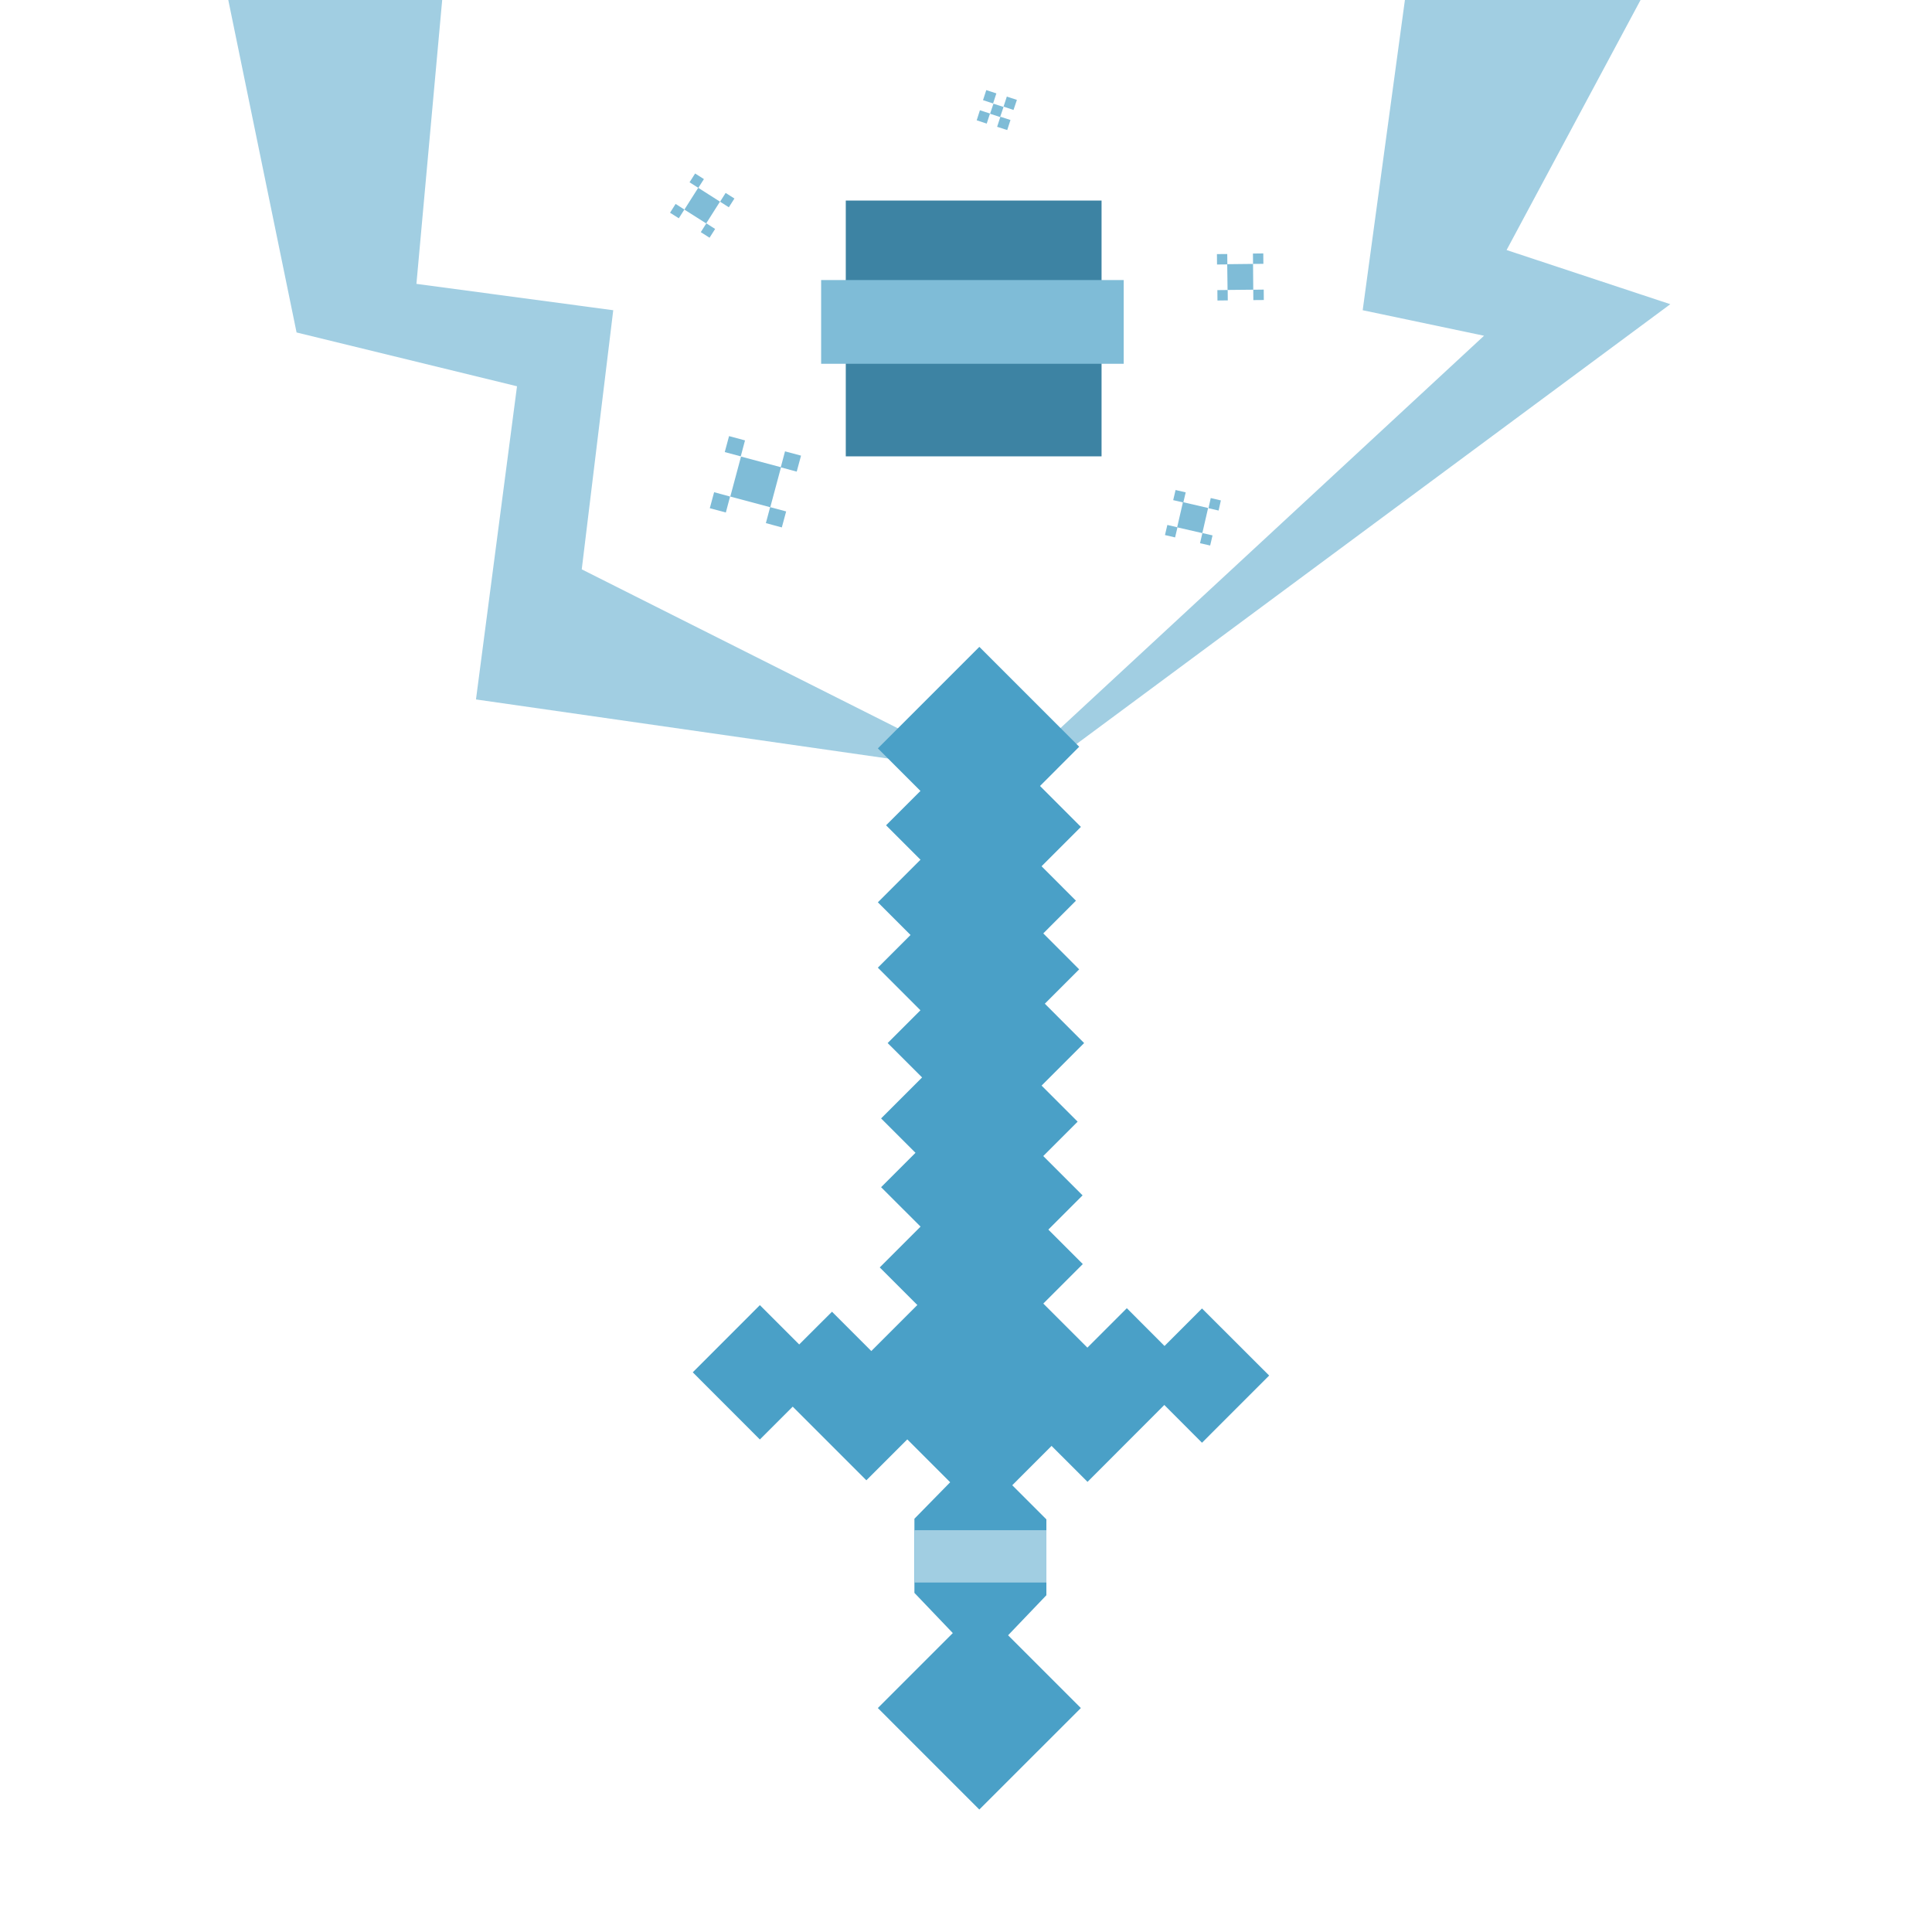 <?xml version="1.0" encoding="utf-8"?>
<!-- Generator: Adobe Illustrator 16.0.0, SVG Export Plug-In . SVG Version: 6.00 Build 0)  -->
<!DOCTYPE svg PUBLIC "-//W3C//DTD SVG 1.1//EN" "http://www.w3.org/Graphics/SVG/1.1/DTD/svg11.dtd">
<svg version="1.1" id="conduction_shamir" xmlns="http://www.w3.org/2000/svg" xmlns:xlink="http://www.w3.org/1999/xlink" x="0px"
	 y="0px" width="511.475px" height="511.473px" viewBox="0 0 511.475 511.473" enable-background="new 0 0 511.475 511.473"
	 xml:space="preserve">
<rect fill="#FFFFFF" width="511.475" height="511.473"/>
<g id="Icon">
	<g id="Lightning">
		<polygon fill="#A1CEE2" points="136.872,102.261 78.515,88.018 60.436,0 117.063,0 110.244,75.151 162.349,82.129 
			154.011,150.729 261.021,204.533 126.01,185.169 		"/>
		<polygon fill="#A1CEE2" points="257.786,214.015 258.751,216.409 442.194,80.533 398.851,66.194 434.318,0 371.934,0 
			360.756,82.129 392.883,88.885 		"/>
	</g>
	<g id="Sword">
		<polygon fill="#4AA0C7" points="232.4,452.184 259.265,425.313 286.145,452.184 259.265,479.055 		"/>
		<polygon id="rect4152" fill="#4AA0C7" points="234.574,218.487 260.172,192.906 286.159,218.912 260.578,244.492 		"/>
		<polygon id="rect4154" fill="#4AA0C7" points="232.405,238.877 258.858,212.442 284.847,238.449 258.412,264.902 		"/>
		<polygon id="rect4156" fill="#4AA0C7" points="232.401,256.179 258.854,229.728 285.7,256.626 259.265,283.062 		"/>
		<polygon id="rect4158" fill="#4AA0C7" points="234.998,276.136 261.021,250.111 287.009,276.135 261.021,302.123 		"/>
		<polygon id="rect4160" fill="#4AA0C7" points="233.26,296.089 258.857,270.51 285.293,296.944 259.713,322.524 		"/>
		<polygon id="rect4160-9" fill="#4AA0C7" points="233.26,314.296 258.857,288.717 286.6,316.459 261.021,342.037 		"/>
		
			<rect id="rect4160-4" x="240.392" y="316.393" transform="matrix(-0.707 0.707 -0.707 -0.707 680.305 388.377)" fill="#4AA0C7" width="38.649" height="37.386"/>
		<polygon id="rect4160-5" fill="#4AA0C7" points="223.734,364.604 259.715,328.624 296.142,365.037 260.161,401.02 		"/>
		<polygon id="rect4160-4-9" fill="#4AA0C7" points="183.402,363.304 201.17,345.52 218.952,363.303 201.168,381.087 		"/>
		<polygon id="rect4160-4-9-7" fill="#4AA0C7" points="202.479,365.009 220.261,347.263 247.125,374.134 229.36,391.89 		"/>
		<polygon id="rect4160-4-9-2" fill="#4AA0C7" points="300.466,364.162 318.216,346.401 335.998,364.162 318.216,381.946 		"/>
		<polygon id="rect4160-4-9-7-3" fill="#4AA0C7" points="270.126,374.523 298.315,346.334 316.063,364.119 287.911,392.306 		"/>
		<polygon fill="#4AA0C7" points="277.017,402.232 277.017,422.32 259.833,440.285 242.081,421.697 242.081,402.069 
			251.565,392.393 259.289,384.528 267.973,393.191 		"/>
		<polygon id="rect4150_1_" fill="#4AA0C7" points="232.407,198.119 259.271,171.248 285.708,197.69 258.86,224.572 		"/>
		<rect x="242.081" y="405.105" fill="#A1CEE2" width="34.936" height="13.851"/>
	</g>
</g>
<g id="Shamir_Particles">
	<g>
		<line fill="#7FBCD7" x1="205.199" y1="139.814" x2="200.925" y2="138.679"/>
	</g>
	<g>
		<path fill="#7FBCD7" d="M175.322,55.729"/>
	</g>
	<g>
		<line fill="#7FBCD7" x1="259.909" y1="23.031" x2="262.587" y2="23.91"/>
		<path fill="#7FBCD7" d="M265.309,24.7"/>
	</g>
</g>
<g id="Shamir">
	<rect id="Cast" x="223.912" y="53.095" fill="#3D83A3" width="67.713" height="67.718"/>
	<rect id="Band" x="217.386" y="74.141" fill="#7FBCD7" width="80.102" height="22.166"/>
</g>
<g id="Shamir_Particles_1_">
	<g>
		<polygon fill="#7FBCD7" points="311.637,139.602 313.171,132.941 319.834,134.483 318.303,141.133 		"/>
		<polygon fill="#7FBCD7" points="317.692,143.808 318.322,141.125 321.004,141.739 320.375,144.419 		"/>
		<polygon fill="#7FBCD7" points="319.936,134.537 320.529,131.855 323.212,132.479 322.61,135.161 		"/>
		<polygon fill="#7FBCD7" points="310.59,132.408 311.22,129.727 313.901,130.345 313.272,133.026 		"/>
		<polygon fill="#7FBCD7" points="308.412,141.653 309.043,138.974 311.724,139.598 311.092,142.276 		"/>
	</g>
	<g>
		<polygon fill="#7FBCD7" points="193.338,131.458 196.177,120.872 206.763,123.701 203.923,134.287 		"/>
		<polygon fill="#7FBCD7" points="202.754,138.493 203.886,134.259 208.123,135.398 206.98,139.626 		"/>
		<polygon fill="#7FBCD7" points="206.697,123.725 207.824,119.489 212.064,120.625 210.922,124.852 		"/>
		<polygon fill="#7FBCD7" points="191.87,119.686 193.008,115.455 197.232,116.591 196.106,120.817 		"/>
		<polygon fill="#7FBCD7" points="187.913,134.542 189.055,130.31 193.281,131.449 192.157,135.678 		"/>
	</g>
	<g>
		<polygon fill="#7FBCD7" points="181.182,55.487 184.848,49.717 190.604,53.383 186.954,59.145 		"/>
		<polygon fill="#7FBCD7" points="185.528,61.458 186.998,59.129 189.322,60.611 187.845,62.934 		"/>
		<polygon fill="#7FBCD7" points="190.636,53.4 192.101,51.076 194.43,52.553 192.948,54.876 		"/>
		<polygon fill="#7FBCD7" points="182.549,48.259 184.026,45.932 186.354,47.41 184.872,49.728 		"/>
		<polygon fill="#7FBCD7" points="177.386,56.317 178.857,53.991 181.18,55.468 179.706,57.786 		"/>
	</g>
	<g>
		<polygon fill="#7FBCD7" points="262.109,30.117 263.008,27.45 265.676,28.319 264.775,30.983 		"/>
		
			<rect x="260.7" y="24.276" transform="matrix(-0.309 0.951 -0.951 -0.309 367.418 -215.702)" fill="#7FBCD7" width="2.8" height="2.806"/>
		<polygon fill="#7FBCD7" points="265.679,28.232 266.543,25.574 269.213,26.442 268.313,29.11 		"/>
		<polygon fill="#7FBCD7" points="258.571,31.848 259.42,29.188 262.088,30.056 261.224,32.723 		"/>
		
			<rect x="264.254" y="31.331" transform="matrix(-0.308 0.951 -0.951 -0.308 378.698 -209.887)" fill="#7FBCD7" width="2.8" height="2.806"/>
	</g>
	<g>
		<polygon fill="#7FBCD7" points="324.891,69.94 331.729,69.866 331.786,76.695 324.983,76.762 		"/>
		<polygon fill="#7FBCD7" points="331.786,76.702 334.558,76.669 334.58,79.424 331.808,79.447 		"/>
		<polygon fill="#7FBCD7" points="331.706,67.123 334.442,67.092 334.465,69.846 331.728,69.87 		"/>
		<polygon fill="#7FBCD7" points="322.17,67.271 324.902,67.248 324.927,69.998 322.191,70.026 		"/>
		<polygon fill="#7FBCD7" points="322.284,76.804 325.018,76.774 325.04,79.524 322.308,79.558 		"/>
	</g>
</g>
</svg>
